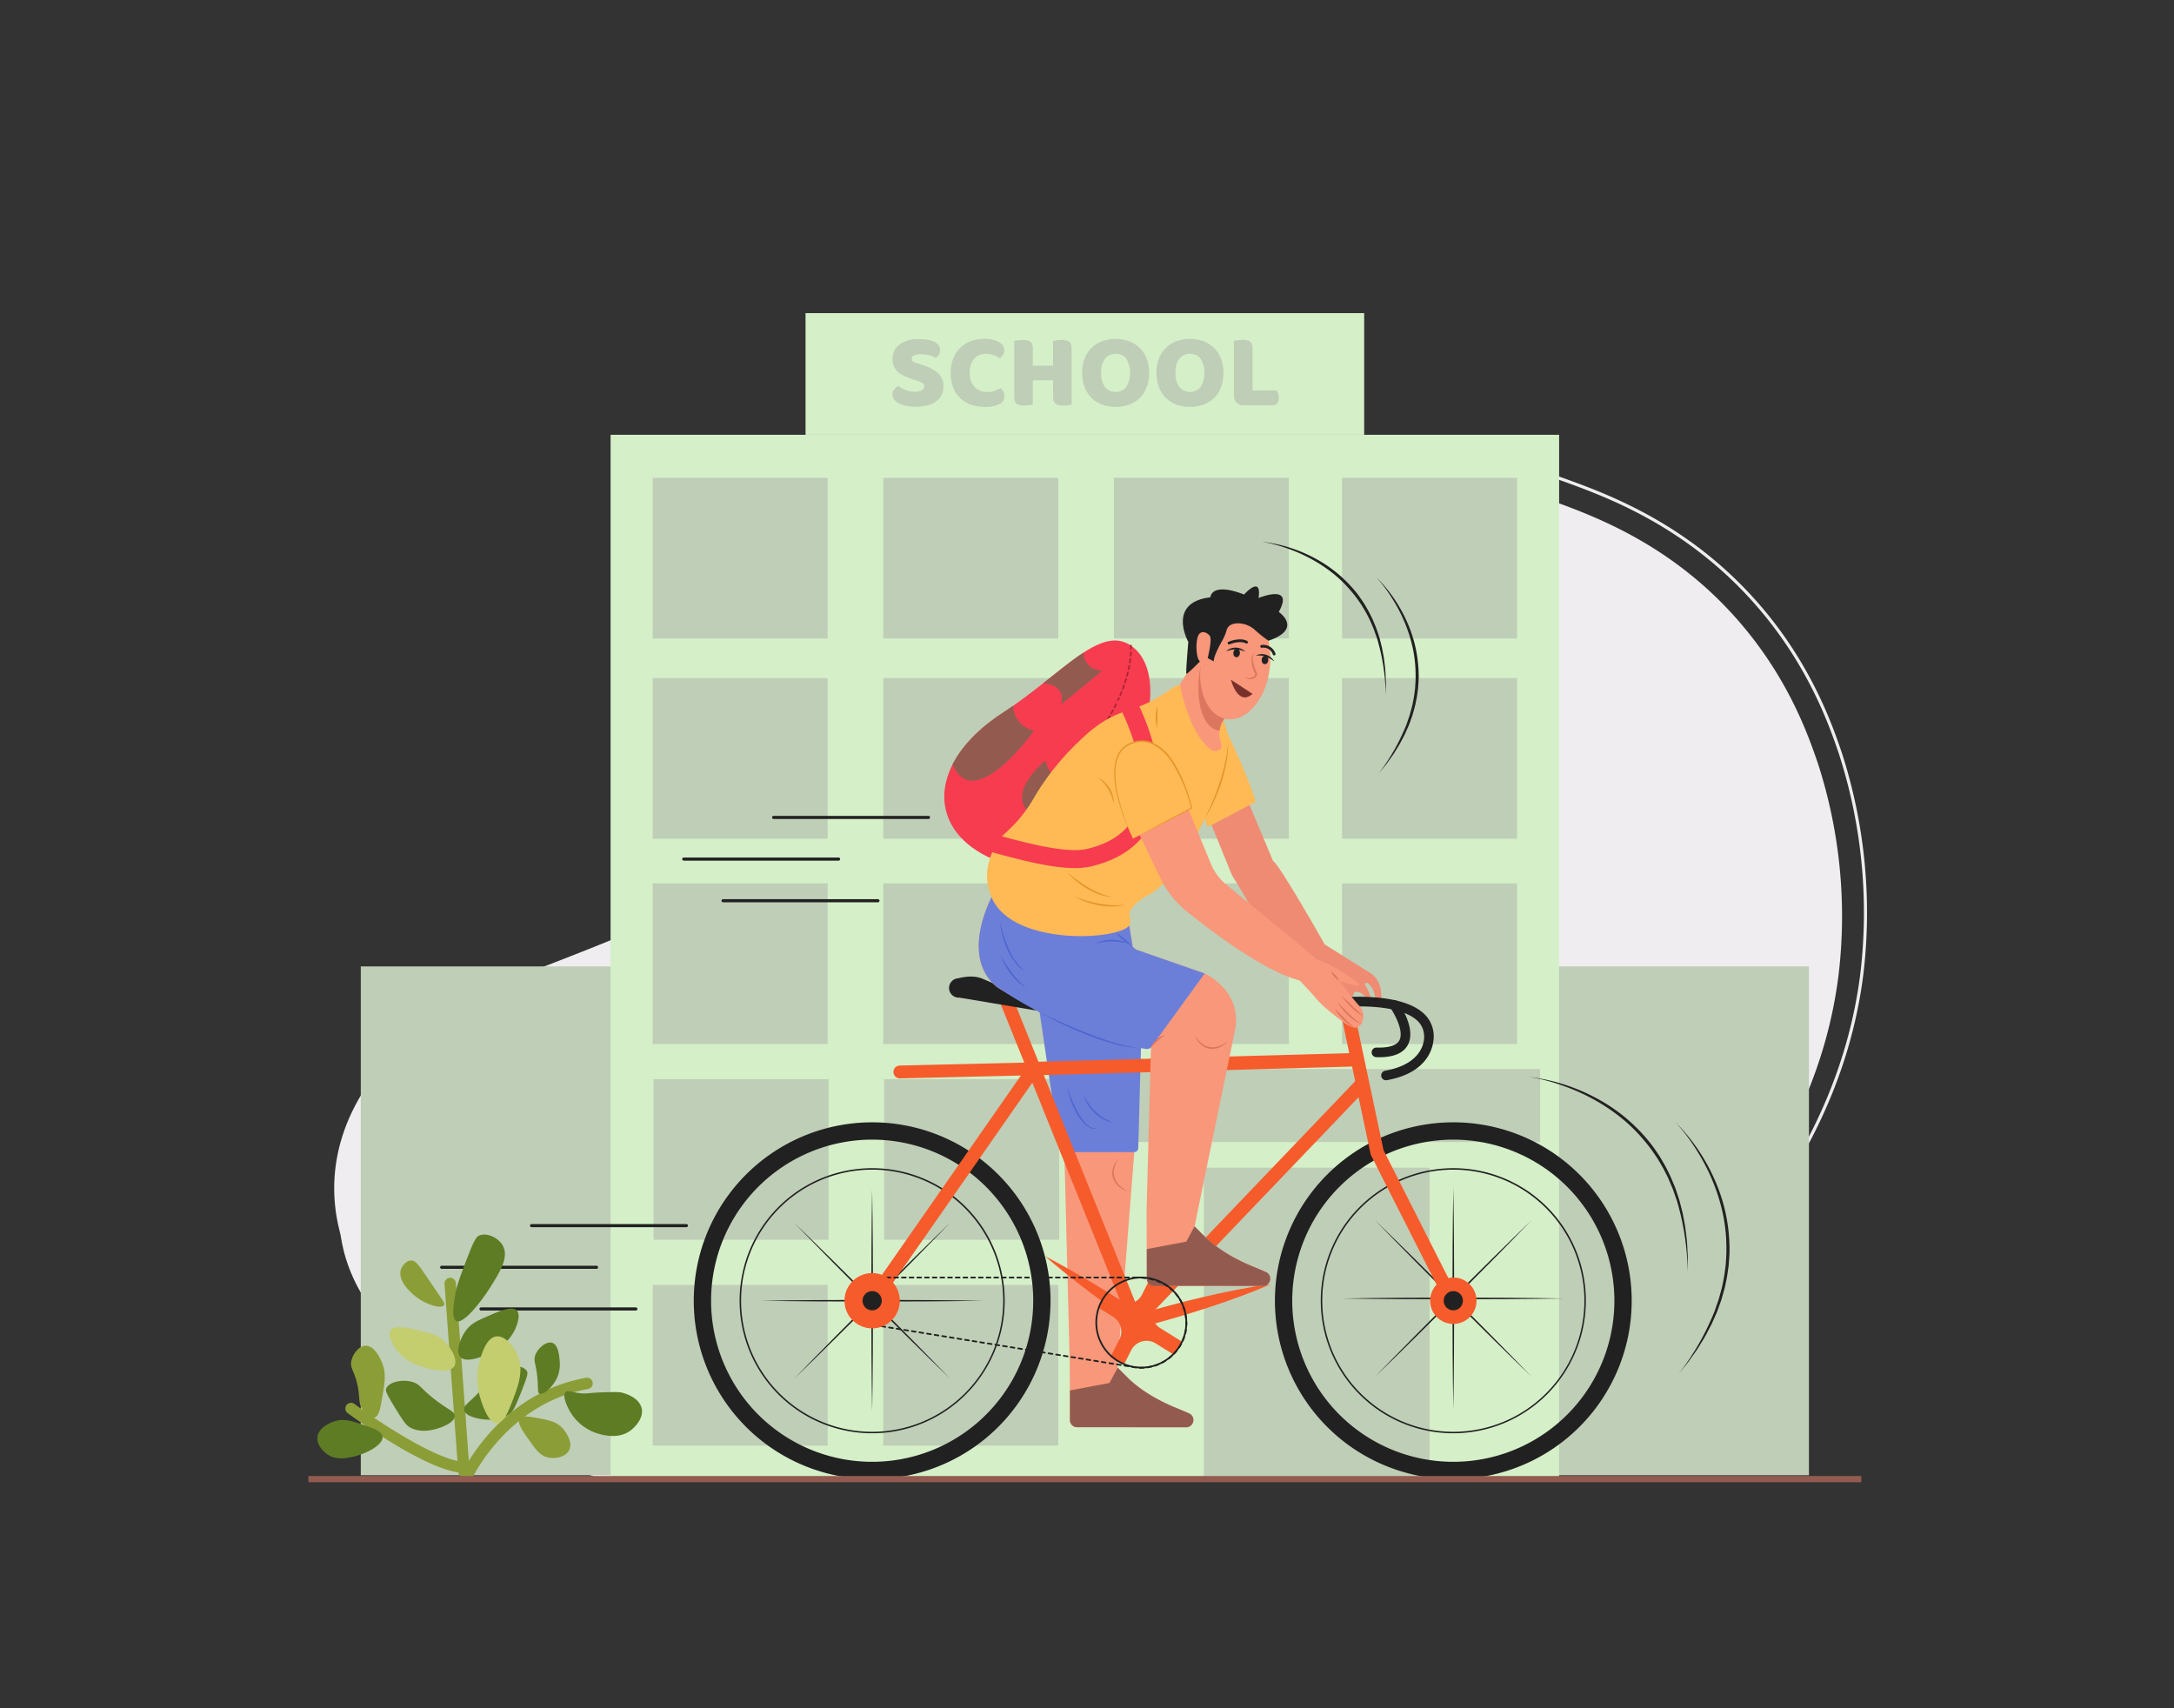 <svg id="Layer_1" data-name="Layer 1" xmlns="http://www.w3.org/2000/svg" viewBox="0 0 700 550"><rect x="0" y="0" width="700" height="550" fill="#333333" stroke="none"/><title>boy at the school</title><path d="M434.723,476.23c16.25-5.08,30.83-10.27,48.37-20.12,18.09-10.16,98.45-58.51,108.9-142.19a159.615,159.615,0,0,0-6.66-68.16c-3.23-9.47-9.93-28.49-26.84-47.3-20.7-23.04-44.32-31.97-58.17-37.02-29.14-10.63-53.58-10.07-65.22-9.69-12.56.41-34.73,1.33-59.93,12.34-16.44,7.18-26.66,15.37-41.72,27.61-23.86,19.41-27,27.49-68.74,67.57-11.46,11-20.88,19.67-35.26,28.21-9.97,5.92-18.03,9.23-32.9,15.27-36.55,14.85-47.507,17.12-58.917,26.217C97.016,361.351,109.189,394.395,109.739,398.035c3.05,20.07,17.234,31.924,23.944,39.864a113.098,113.098,0,0,0,32.9,26.44,210.247,210.247,0,0,0,26.96,11.89Z" fill="#efedef"/><path d="M486.315,462.045l-.49-.872c23.9-13.427,102.697-63.765,113.178-147.737a166.335,166.335,0,0,0-6.914-70.772c-2.977-8.731-9.949-29.18-27.848-49.095-21.921-24.39-46.945-33.518-60.39-38.422a174.126,174.126,0,0,0-67.747-10.069c-12.425.404-35.551,1.156-62.243,12.812l-.4-.916c26.868-11.732,51.009-12.518,62.61-12.895A175.01,175.01,0,0,1,504.193,154.207c13.526,4.934,38.704,14.117,60.792,38.693,18.035,20.067,25.054,40.651,28.051,49.441a167.409,167.409,0,0,1,6.959,71.218C589.457,397.997,510.319,448.559,486.315,462.045Z" fill="#efedef"/><rect x="116.166" y="311.152" width="466.289" height="163.829" fill="#bfceb6"/><rect x="196.601" y="139.986" width="305.418" height="336.244" fill="#d5efc8"/><rect x="259.375" y="100.817" width="179.87" height="39.169" transform="translate(698.62 240.803) rotate(-180)" fill="#d5efc8"/><rect x="432.131" y="153.849" width="56.338" height="51.716" transform="translate(920.599 359.413) rotate(-180)" fill="#bfceb6"/><rect x="358.664" y="153.849" width="56.338" height="51.716" transform="translate(773.666 359.413) rotate(-180)" fill="#bfceb6"/><rect x="284.408" y="153.849" width="56.338" height="51.716" transform="translate(625.154 359.413) rotate(-180)" fill="#bfceb6"/><rect x="210.152" y="153.849" width="56.338" height="51.716" transform="translate(476.641 359.413) rotate(-180)" fill="#bfceb6"/><rect x="432.131" y="218.323" width="56.338" height="51.716" transform="translate(920.599 488.362) rotate(-180)" fill="#bfceb6"/><rect x="358.664" y="218.323" width="56.338" height="51.716" transform="translate(773.666 488.362) rotate(-180)" fill="#bfceb6"/><rect x="284.408" y="218.323" width="56.338" height="51.716" transform="translate(625.154 488.362) rotate(-180)" fill="#bfceb6"/><rect x="210.152" y="218.323" width="56.338" height="51.716" transform="translate(476.641 488.362) rotate(-180)" fill="#bfceb6"/><rect x="432.131" y="284.425" width="56.338" height="51.716" transform="translate(920.599 620.567) rotate(-180)" fill="#bfceb6"/><rect x="358.664" y="284.425" width="56.338" height="51.716" transform="translate(773.666 620.567) rotate(-180)" fill="#bfceb6"/><rect x="284.408" y="284.425" width="56.338" height="51.716" transform="translate(625.154 620.567) rotate(-180)" fill="#bfceb6"/><rect x="210.152" y="284.425" width="56.338" height="51.716" transform="translate(476.641 620.567) rotate(-180)" fill="#bfceb6"/><rect x="284.703" y="347.448" width="56.338" height="51.716" transform="translate(625.744 746.613) rotate(-180)" fill="#bfceb6"/><rect x="210.447" y="347.448" width="56.338" height="51.716" transform="translate(477.231 746.613) rotate(-180)" fill="#bfceb6"/><rect x="284.408" y="413.718" width="56.338" height="51.716" transform="translate(625.154 879.152) rotate(-180)" fill="#bfceb6"/><rect x="210.152" y="413.718" width="56.338" height="51.716" transform="translate(476.641 879.152) rotate(-180)" fill="#bfceb6"/><path d="M294.108,122.191q-1.499-.51-2.724-1.038a8.352,8.352,0,0,1-2.11-1.277,5.278,5.278,0,0,1-1.379-1.788,5.873,5.873,0,0,1-.494-2.536,5.572,5.572,0,0,1,2.23-4.63,9.954,9.954,0,0,1,6.247-1.736,17.038,17.038,0,0,1,2.724.205,8.127,8.127,0,0,1,2.162.63,3.766,3.766,0,0,1,1.413,1.089,2.472,2.472,0,0,1,.511,1.549,2.721,2.721,0,0,1-.409,1.515,4.23,4.23,0,0,1-.987,1.072,7.704,7.704,0,0,0-2.009-.834,10.073,10.073,0,0,0-2.757-.357,4.546,4.546,0,0,0-2.247.426,1.241,1.241,0,0,0-.715,1.072.988.988,0,0,0,.442.834,4.565,4.565,0,0,0,1.327.596l1.805.579a13.064,13.064,0,0,1,4.92,2.604,5.568,5.568,0,0,1,1.719,4.307,5.667,5.667,0,0,1-2.28,4.681q-2.282,1.787-6.707,1.788a15.636,15.636,0,0,1-2.911-.255,9.219,9.219,0,0,1-2.35-.749,4.337,4.337,0,0,1-1.565-1.226,2.69,2.69,0,0,1-.562-1.686,2.555,2.555,0,0,1,.579-1.685,4.42,4.42,0,0,1,1.26-1.072,9.234,9.234,0,0,0,2.332,1.293,8.126,8.126,0,0,0,3.013.545,4.045,4.045,0,0,0,2.35-.511,1.471,1.471,0,0,0,.681-1.192A1.165,1.165,0,0,0,297.07,123.366a7.094,7.094,0,0,0-1.531-.698Z" fill="#bfceb6"/><path d="M317.668,113.918a5.046,5.046,0,0,0-4.018,1.6,6.674,6.674,0,0,0-1.396,4.528,6.292,6.292,0,0,0,1.55,4.562,5.533,5.533,0,0,0,4.17,1.6,6.584,6.584,0,0,0,2.366-.375,16.135,16.135,0,0,0,1.855-.851,3.384,3.384,0,0,1,.902,1.141,3.494,3.494,0,0,1,.323,1.549,2.79,2.79,0,0,1-1.549,2.366,9.056,9.056,0,0,1-4.715.97,13.913,13.913,0,0,1-4.29-.647,9.555,9.555,0,0,1-3.507-1.992,9.389,9.389,0,0,1-2.366-3.404,12.639,12.639,0,0,1-.868-4.919,12.233,12.233,0,0,1,.834-4.682,9.956,9.956,0,0,1,2.281-3.421,9.604,9.604,0,0,1,3.388-2.111,11.92,11.92,0,0,1,4.153-.715,9.555,9.555,0,0,1,4.852,1.021,3.008,3.008,0,0,1,1.72,2.622,2.645,2.645,0,0,1-.443,1.532,3.636,3.636,0,0,1-1.021,1.021,11.074,11.074,0,0,0-1.889-.987A6.158,6.158,0,0,0,317.668,113.918Z" fill="#bfceb6"/><path d="M345.04,130.26a9.369,9.369,0,0,1-1.174.204,12.458,12.458,0,0,1-1.583.103,7.11,7.11,0,0,1-1.379-.119,2.455,2.455,0,0,1-1.005-.426,1.833,1.833,0,0,1-.612-.851,4.136,4.136,0,0,1-.204-1.43v-5.311h-6.537V130.26a9.392,9.392,0,0,1-1.175.204,12.435,12.435,0,0,1-1.583.103,7.117,7.117,0,0,1-1.379-.119,2.451,2.451,0,0,1-1.004-.426,1.841,1.841,0,0,1-.613-.851,4.16,4.16,0,0,1-.204-1.43V109.765q.375-.068,1.191-.188a10.908,10.908,0,0,1,1.566-.119,7.124,7.124,0,0,1,1.379.119,2.457,2.457,0,0,1,1.004.426,1.844,1.844,0,0,1,.613.851,4.163,4.163,0,0,1,.204,1.43v5.447h6.537v-7.966q.374-.068,1.191-.188a10.906,10.906,0,0,1,1.565-.119,7.117,7.117,0,0,1,1.379.119,2.455,2.455,0,0,1,1.005.426,1.835,1.835,0,0,1,.612.851,4.139,4.139,0,0,1,.204,1.43Z" fill="#bfceb6"/><path d="M348.444,120.047a12.358,12.358,0,0,1,.834-4.698,9.472,9.472,0,0,1,5.686-5.516,12.925,12.925,0,0,1,8.478,0,9.88,9.88,0,0,1,3.422,2.094,9.633,9.633,0,0,1,2.298,3.422,12.358,12.358,0,0,1,.834,4.698,12.711,12.711,0,0,1-.817,4.715,9.502,9.502,0,0,1-2.264,3.438,9.669,9.669,0,0,1-3.422,2.094,12.51,12.51,0,0,1-4.289.715,12.252,12.252,0,0,1-4.29-.732,9.555,9.555,0,0,1-3.404-2.128,9.835,9.835,0,0,1-2.247-3.438A12.474,12.474,0,0,1,348.444,120.047Zm6.128,0a7.179,7.179,0,0,0,1.26,4.63,4.511,4.511,0,0,0,6.775,0,9.128,9.128,0,0,0,.017-9.226,4.127,4.127,0,0,0-3.387-1.532,4.208,4.208,0,0,0-3.388,1.515A7.036,7.036,0,0,0,354.572,120.047Z" fill="#bfceb6"/><path d="M372.378,120.047a12.359,12.359,0,0,1,.834-4.698,9.472,9.472,0,0,1,5.686-5.516,12.925,12.925,0,0,1,8.478,0,9.88,9.88,0,0,1,3.422,2.094,9.633,9.633,0,0,1,2.298,3.422,12.359,12.359,0,0,1,.834,4.698,12.711,12.711,0,0,1-.817,4.715,9.502,9.502,0,0,1-2.264,3.438,9.668,9.668,0,0,1-3.422,2.094,12.51,12.51,0,0,1-4.289.715,12.252,12.252,0,0,1-4.29-.732,9.555,9.555,0,0,1-3.404-2.128,9.835,9.835,0,0,1-2.247-3.438A12.474,12.474,0,0,1,372.378,120.047Zm6.128,0a7.179,7.179,0,0,0,1.26,4.63,4.511,4.511,0,0,0,6.775,0,9.128,9.128,0,0,0,.017-9.226,4.127,4.127,0,0,0-3.387-1.532,4.208,4.208,0,0,0-3.388,1.515A7.036,7.036,0,0,0,378.506,120.047Z" fill="#bfceb6"/><path d="M400.499,130.498a2.939,2.939,0,0,1-3.166-3.166V109.731q.375-.068,1.191-.187a10.838,10.838,0,0,1,1.566-.119,7.086,7.086,0,0,1,1.379.119,2.456,2.456,0,0,1,1.004.425,1.844,1.844,0,0,1,.613.851,4.164,4.164,0,0,1,.204,1.43V125.698h7.796a4.478,4.478,0,0,1,.443,1.004,4.238,4.238,0,0,1,.204,1.311,2.617,2.617,0,0,1-.579,1.924,2.106,2.106,0,0,1-1.532.562Z" fill="#bfceb6"/><rect x="349.31" y="344.203" width="146.584" height="23.491" fill="#bfceb6"/><rect x="387.635" y="375.951" width="72.665" height="100.279" fill="#bfceb6"/><path d="M467.948,382.336q.151,8.931.21,17.863l.064,17.863-.063,17.863q-.055,8.931-.211,17.863-.153-8.931-.211-17.863l-.063-17.863.064-17.863Q467.793,391.267,467.948,382.336Z" fill="#212121"/><path d="M503.674,418.061q-8.931.151-17.863.21l-17.863.064-17.863-.063q-8.932-.055-17.863-.211,8.932-.152,17.863-.211l17.863-.063,17.863.064Q494.743,417.906,503.674,418.061Z" fill="#212121"/><path d="M493.21,443.323q-6.422-6.209-12.78-12.482L467.754,418.255,455.168,405.58q-6.276-6.355-12.482-12.78,6.423,6.208,12.78,12.482l12.676,12.586,12.586,12.676Q487.005,436.898,493.21,443.323Z" fill="#212121"/><path d="M442.686,443.323q6.209-6.422,12.482-12.78l12.586-12.676L480.43,405.281q6.355-6.276,12.78-12.482-6.208,6.423-12.482,12.78l-12.586,12.676-12.676,12.586Q449.112,437.118,442.686,443.323Z" fill="#212121"/><path d="M280.821,383.065q.151,8.931.21,17.863l.064,17.863-.063,17.863q-.055,8.931-.211,17.863-.153-8.931-.211-17.863l-.063-17.863.064-17.863Q280.666,391.996,280.821,383.065Z" fill="#212121"/><path d="M316.547,418.79q-8.932.151-17.863.21l-17.863.064-17.863-.063q-8.931-.055-17.863-.211,8.932-.152,17.863-.211l17.863-.063,17.863.064Q307.615,418.635,316.547,418.79Z" fill="#212121"/><path d="M306.083,444.052q-6.422-6.209-12.78-12.482l-12.676-12.586-12.586-12.676q-6.276-6.355-12.482-12.78,6.423,6.208,12.781,12.482l12.676,12.586,12.586,12.676Q299.878,437.627,306.083,444.052Z" fill="#212121"/><path d="M255.559,444.052q6.209-6.422,12.482-12.78l12.586-12.676,12.676-12.586q6.355-6.276,12.78-12.482-6.208,6.423-12.482,12.78l-12.586,12.676-12.676,12.586Q261.985,437.847,255.559,444.052Z" fill="#212121"/><path d="M359.165,254.15c12.753-18.77,14.97-39.504,4.952-46.311s-22.206,9.292-41.231,21.661c-23.856,15.51-24.553,36.69-4.952,46.311C328.807,281.148,346.412,272.92,359.165,254.15Z" fill="#f73c4f"/><path d="M339.977,251.011a.275.275,0,0,1-.179-.483l.278-.241a.275.275,0,0,1,.361.414l-.282.244A.273.273,0,0,1,339.977,251.011Zm1.104-.966a.275.275,0,0,1-.183-.48q.41-.365.812-.73a.275.275,0,0,1,.369.407q-.404.366-.816.733A.273.273,0,0,1,341.081,250.045Zm1.621-1.471a.275.275,0,0,1-.187-.477q.403-.374.796-.746a.275.275,0,0,1,.379.398q-.396.375-.802.751A.273.273,0,0,1,342.702,248.573Zm1.589-1.506a.275.275,0,0,1-.191-.472q.396-.384.78-.764a.274.274,0,1,1,.387.39q-.387.384-.784.769A.274.274,0,0,1,344.291,247.067Zm1.555-1.542a.275.275,0,0,1-.196-.467q.387-.393.762-.783a.275.275,0,0,1,.396.381q-.378.393-.766.787A.275.275,0,0,1,345.845,245.525Zm1.518-1.578a.275.275,0,0,1-.201-.462q.376-.402.741-.801a.275.275,0,0,1,.406.371q-.368.401-.745.805A.276.276,0,0,1,347.363,243.947Zm1.478-1.616a.271.271,0,0,1-.183-.07.275.275,0,0,1-.022-.388q.366-.412.722-.819a.274.274,0,1,1,.414.36q-.356.411-.726.824A.275.275,0,0,1,348.84,242.331Zm1.436-1.652a.275.275,0,0,1-.21-.452q.356-.421.699-.838a.274.274,0,1,1,.424.349q-.344.42-.703.844A.274.274,0,0,1,350.276,240.678Zm1.39-1.692a.275.275,0,0,1-.215-.446q.344-.431.676-.857a.275.275,0,0,1,.434.337c-.223.287-.448.574-.68.863A.276.276,0,0,1,351.666,238.987Zm1.343-1.73a.27.27,0,0,1-.165-.056.275.275,0,0,1-.055-.384q.331-.44.649-.876a.274.274,0,1,1,.443.323c-.214.293-.431.588-.653.883A.276.276,0,0,1,353.008,237.256Zm1.289-1.769a.272.272,0,0,1-.158-.051.275.275,0,0,1-.066-.383q.318-.45.623-.896a.275.275,0,1,1,.453.311c-.205.299-.413.6-.627.903A.275.275,0,0,1,354.298,235.487Zm1.235-1.809a.275.275,0,0,1-.229-.426q.303-.46.592-.915a.275.275,0,0,1,.465.294q-.292.459-.598.923A.275.275,0,0,1,355.533,233.678Zm1.175-1.847a.275.275,0,0,1-.234-.418q.289-.471.562-.935a.275.275,0,1,1,.473.279c-.185.312-.372.626-.566.942A.275.275,0,0,1,356.708,231.831Zm1.111-1.887a.275.275,0,0,1-.239-.41q.271-.48.528-.954a.274.274,0,1,1,.482.262q-.258.478-.532.962A.275.275,0,0,1,357.819,229.945Zm1.044-1.924a.27.27,0,0,1-.126-.031.275.275,0,0,1-.118-.37q.253-.491.492-.973a.274.274,0,1,1,.492.243q-.239.486-.496.981A.274.274,0,0,1,358.863,228.02Zm.971-1.963a.266.266,0,0,1-.116-.026.274.274,0,0,1-.133-.365q.236-.501.454-.99a.275.275,0,1,1,.502.224q-.221.494-.458,1A.275.275,0,0,1,359.834,226.057Zm.892-2a.275.275,0,0,1-.253-.381q.214-.511.413-1.008a.274.274,0,1,1,.51.203q-.199.502-.417,1.018A.274.274,0,0,1,360.725,224.057Zm.809-2.035a.276.276,0,0,1-.258-.371q.195-.52.369-1.024a.275.275,0,1,1,.52.18q-.177.511-.373,1.036A.276.276,0,0,1,361.534,222.023Zm.72-2.068a.276.276,0,0,1-.262-.358q.168-.53.32-1.041a.271.271,0,0,1,.342-.185.275.275,0,0,1,.186.341q-.154.516-.324,1.052A.275.275,0,0,1,362.254,219.955Zm.619-2.101a.276.276,0,0,1-.266-.347q.146-.539.271-1.054a.274.274,0,1,1,.533.13q-.126.521-.273,1.067A.275.275,0,0,1,362.873,217.854Zm.516-2.128a.263.263,0,0,1-.058-.006.274.274,0,0,1-.211-.326q.117-.551.213-1.066a.275.275,0,0,1,.541.101c-.065.349-.137.709-.217,1.081A.275.275,0,0,1,363.388,215.725Zm.399-2.154a.252.252,0,0,1-.042-.003.275.275,0,0,1-.229-.313c.059-.376.107-.735.149-1.076a.277.277,0,0,1,.306-.239.274.274,0,0,1,.239.306q-.063.52-.151,1.094A.274.274,0,0,1,363.788,213.572Zm.266-2.174-.024-.001a.274.274,0,0,1-.249-.298c.034-.394.059-.755.074-1.082a.275.275,0,0,1,.549.026c-.016.334-.04.702-.076,1.105A.275.275,0,0,1,364.053,211.398Zm.103-2.191a.273.273,0,0,1-.274-.273c0-.69-.037-1.062-.038-1.066a.275.275,0,0,1,.245-.301.266.266,0,0,1,.302.245c.002.016.04.401.04,1.119A.276.276,0,0,1,364.156,209.206Z" fill="#b02336"/><path d="M336.562,244.895s1.496,6.77,9.596,10.073c0,0-8.741,12.921-15.185,6.265S336.562,244.895,336.562,244.895Z" fill="#935b50"/><path d="M326.227,227.246l-.001 0q-1.635,1.141-3.341,2.254c-7.904,5.139-13.263,10.9-16.186,16.657,7.017,16.28,26.259-10.909,26.259-10.909A8.39,8.39,0,0,1,326.227,227.246Z" fill="#935b50"/><path d="M354.905,215.99c-6.274-.665-6.036-5.864-6.036-5.864-3.896,2.535-8.179,6.065-12.98,9.859v0c8.085.763,5.681,6.9,5.681,6.9Z" fill="#935b50"/><path d="M382.841,455.048l-3.386-1.448c-5.928-2.344-12.042-5.72-16.55-10.227l-3.017-3.017-.041-.671,5.656-72.228,2.239-43.559-4.477-28.054-33.592-4.178,12.778,69.668,2.01,78.351.05,17.539a2.295,2.295,0,0,0,2.294,2.295l35.116.018A2.339,2.339,0,0,0,382.841,455.048Z" fill="#f9977a"/><path d="M390.087,265.598l6.605,16.204,2.575,4.174,14.597,25.177s12.778-1.511,12.579-7.244c0,0-14.502-25.7-16.535-26.698l-7.624-18.169Z" fill="#ef8b73"/><path d="M426.14,304.844c.176-.201-.477-1.317-.247-1.179l15.723,9.883s4.22,2.496,2.883,9.896a.558.558,0,0,1-.548.454h-.432a.551.551,0,0,1-.554-.553c.008-1.397-.207-5.078-2.589-6.821a.556.556,0,0,0-.787.761,10.168,10.168,0,0,1,1.788,4.511.555.555,0,0,1-1.042.315c-.718-1.345-1.975-2.934-3.863-2.79a.568.568,0,0,0-.502.389l-.22.691a.555.555,0,0,1-.924.221l-11.556-11.724a.555.555,0,0,1-.022-.755Z" fill="#ef8b73"/><path d="M344.51,447.677l12.715-2.396,2.662-4.925,3.017,3.017c4.509,4.509,10.621,7.881,16.55,10.227l3.389,1.448a2.338,2.338,0,0,1-.921,4.487l-35.119-.017a2.297,2.297,0,0,1-2.296-2.296v-9.545" fill="#935b50"/><path d="M446.273,347.806a1.549,1.549,0,0,1-.27-3.074c13.407-2.393,12.553-11.176,12.543-11.265-.004-.033-.007-.065-.008-.098a6.827,6.827,0,0,0-2.619-5.119c-7.558-6.29-27.801-3.701-28.005-3.675a1.549,1.549,0,0,1-.405-3.072c.886-.117,21.802-2.783,30.392,4.365a9.9,9.9,0,0,1,3.732,7.341h0c.077,1.139.362,11.814-15.084,14.572A1.539,1.539,0,0,1,446.273,347.806Z" fill="#212121"/><path d="M444.052,340.392q-.449,0-.917-.016a1.549,1.549,0,0,1,.106-3.096c2.721.094,6.207-.231,7.326-2.304,1.597-2.958-1.645-8.723-2.906-10.51a1.549,1.549,0,0,1,2.531-1.787c.611.865,5.89,8.605,3.102,13.769C451.878,339.067,448.771,340.392,444.052,340.392Z" fill="#212121"/><path d="M363.264,295.844l4.477,28.054-1.235,45.751a1.325,1.325,0,0,1-1.325,1.289H341.406L329.672,291.666Z" fill="#6c7fd8"/><path d="M391.936,330.889l-.553-.041c.729-9.845-9.24-11.146-9.665-11.196l.064-.551C381.892,319.114,392.705,320.511,391.936,330.889Z" fill="#065ea5"/><path d="M280.821,361.351a57.439,57.439,0,1,0,57.439,57.439A57.437,57.437,0,0,0,280.821,361.351Zm0,109.302a51.863,51.863,0,1,1,51.863-51.863A51.86,51.86,0,0,1,280.821,470.653Z" fill="#212121"/><path d="M280.821,461.467a42.676,42.676,0,1,1,42.676-42.676A42.725,42.725,0,0,1,280.821,461.467Zm0-84.876a42.2,42.2,0,1,0,42.201,42.2A42.248,42.248,0,0,0,280.821,376.59Z" fill="#212121"/><path d="M467.949,461.467a42.676,42.676,0,1,1,42.675-42.676A42.725,42.725,0,0,1,467.949,461.467Zm0-84.876a42.2,42.2,0,1,0,42.2,42.2A42.248,42.248,0,0,0,467.949,376.59Z" fill="#212121"/><path d="M467.948,361.351a57.439,57.439,0,1,0,57.439,57.439A57.437,57.437,0,0,0,467.948,361.351Zm0,109.302a51.863,51.863,0,1,1,51.863-51.863A51.86,51.86,0,0,1,467.948,470.653Z" fill="#212121"/><circle cx="467.948" cy="418.79" r="7.473" fill="#f65b2b"/><path d="M445.487,370.334l-10.422-49.296-4.244.897,3.626,17.15-100.084,2.762-9.184-22.799-4.278.988,9.565,23.743-51.423,73.771,3.558,2.48,49.801-71.445,32.445,80.54L437.443,353.255l3.918,18.532,24.653,48.656,3.869-1.961Zm-79.128,50.938-30.267-75.134,99.268-2.74.997,4.718Z" fill="#f65b2b"/><path d="M336.452,404.433c2.764,1.418,5.479,2.909,8.161,4.447,2.702,1.51,5.337,3.118,7.997,4.69,2.623,1.626,5.274,3.211,7.874,4.87q3.915,2.468,7.776,5.016l-1.747-.285q10.431-3.104,21.028-5.609c3.542-.801,7.084-1.6,10.66-2.281,3.573-.69,7.16-1.331,10.802-1.771-3.345,1.508-6.746,2.815-10.16,4.073-3.412,1.268-6.857,2.416-10.302,3.564q-10.359,3.359-20.897,6.079l-.974.253-.773-.539q-3.795-2.645-7.538-5.367c-2.504-1.802-4.958-3.678-7.439-5.513-2.445-1.889-4.914-3.742-7.317-5.693C341.182,408.446,338.792,406.476,336.452,404.433Z" fill="#f65b2b"/><path d="M316.48,315.168l28.028,12.009-35.581-5.977a3.112,3.112,0,0,1-.578-6.196l.006-.001C311.09,314.355,313.897,314.062,316.48,315.168Z" fill="#212121"/><path d="M407.583,409.536l-3.386-1.448c-5.928-2.344-12.042-5.72-16.55-10.227l-3.017-3.017,13.194-63.975c1.739-12.233-9.932-17.441-9.932-17.441l-22.164-7.72L354.946,296.723c-12.12-.809-31.199-5.623-35.271-8.589,0,0-10.838,19.183.985,29.361a7.425,7.425,0,0,0,1.004.716c3.821,2.315,24.954,15.976,48.939,19.02l-1.414,52.232.063,22.248a2.295,2.295,0,0,0,2.294,2.295l35.116.018A2.339,2.339,0,0,0,407.583,409.536Z" fill="#f9977a"/><path d="M387.892,313.427l-22.164-7.72L354.946,296.723c-12.12-.809-31.199-5.623-35.271-8.589,0,0-10.839,19.185.987,29.363a7.431,7.431,0,0,0,1.002.715c3.768,2.283,23.919,16.232,47.483,19.534a1.659,1.659,0,0,0,1.568-.672Z" fill="#6c7fd8"/><path d="M370.497,337.231a7.505,7.505,0,0,1,.822-1.327,9.3,9.3,0,0,1,1.04-1.165,6.396,6.396,0,0,1,1.269-.941,2.427,2.427,0,0,1,1.532-.378,3.737,3.737,0,0,0-1.298.734c-.382.317-.762.639-1.124.989C372,335.828,371.292,336.551,370.497,337.231Z" fill="#dd765e"/><path d="M395.118,235.906s6.658,13.619,9.186,22.256l-15.511,8.113-4.076-12.043Z" fill="#ffba55"/><path d="M379.944,220.376c-1.809.381-4.031,2.381-7.491,4.386-5.538,3.209-8.464,3.444-12.694,5.244-6.043,2.57-9.83,6.24-13.817,10.104a84.106,84.106,0,0,0-12.53,15.936,48.347,48.347,0,0,1-6.253,8.775c-2.95,3.206-5.388,4.796-6.447,6.884-3.613,7.119-3.509,11.881-1.572,16.851,6.491,16.653,43.188,14.139,44.766,8.881.334-1.112-.787-2.732.211-4.541,1.074-1.947,4.449-4.091,4.924-4.315,7.531-3.548,14.67-15.026,22.064-32.026,4.645-10.68,6.144-19.742,1.584-26.862C389.726,225.064,385.303,219.247,379.944,220.376Z" fill="#ffba55"/><path d="M382.748,215.693l-2.805,4.683s2.497,15.283,9.906,20.898a2.373,2.373,0,0,0,2.794.117c.921-.657.746-1.586.308-2.915a7.365,7.365,0,0,1,.717-6.191l1.187-1.916-7.209-18.737Z" fill="#f9977a"/><path d="M387.646,211.632s-1.169,3.312-1.233,3.692c-1.556,9.224.184,18.942,6.216,19.96.038.006.455-1.9.493-1.894a7.285,7.285,0,0,1,.557-1.125l1.175-1.896Z" fill="#dd765e"/><path d="M408.619,216.647c-1.556,9.224-7.708,15.876-13.74,14.858s-9.661-9.32-8.105-18.544,7.623-14.946,13.74-14.858C407.3,198.2,410.175,207.423,408.619,216.647Z" fill="#f9977a"/><path d="M390.823,208.307c.052,2.962-1.232,5.387-2.868,5.415s-3.004-2.349-3.056-5.312-.257-5.855,1.379-5.883S390.771,205.345,390.823,208.307Z" fill="#f9977a"/><ellipse cx="398.177" cy="210.243" rx="1.352" ry="1.062" transform="translate(154.038 588.586) rotate(-85.001)" fill="#212121"/><ellipse cx="407.308" cy="212.482" rx="1.352" ry="1.062" transform="translate(160.143 599.726) rotate(-85.001)" fill="#212121"/><path d="M395.741,207.494a.445.445,0,0,1-.176-.855c.148-.064,3.648-1.539,6-.272a.445.445,0,0,1-.422.784c-1.979-1.064-5.194.293-5.226.307A.448.448,0,0,1,395.741,207.494Z" fill="#212121"/><path d="M410.252,211.021a.446.446,0,0,1-.419-.296,3.136,3.136,0,0,0-3.506-2.167.445.445,0,1,1-.159-.876,4.087,4.087,0,0,1,4.503,2.743.446.446,0,0,1-.419.595Z" fill="#212121"/><path d="M403.629,210.216a5.502,5.502,0,0,0-.132,2.832,13.115,13.115,0,0,0,.798,2.739l.313.661a1.25,1.25,0,0,1,.098.917,1.974,1.974,0,0,1-1.184,1.158,3.31,3.31,0,0,1-2.94-.467,3.703,3.703,0,0,0,2.737.025,1.559,1.559,0,0,0,.817-.872.662.662,0,0,0-.082-.504l-.328-.66a9.808,9.808,0,0,1-.709-2.92A4.468,4.468,0,0,1,403.629,210.216Z" fill="#dd765e"/><path d="M394.8,209.735a3.537,3.537,0,0,1,1.407-.928,4.431,4.431,0,0,1,1.692-.292,4.621,4.621,0,0,1,1.675.359,4.566,4.566,0,0,1,1.413.909c-.538-.167-1.039-.355-1.556-.469a7.094,7.094,0,0,0-1.545-.206,6.497,6.497,0,0,0-1.548.142A8.101,8.101,0,0,0,394.8,209.735Z" fill="#212121"/><path d="M404.373,211.084a3.537,3.537,0,0,1,1.617-.475,4.431,4.431,0,0,1,1.703.216,4.623,4.623,0,0,1,1.496.834,4.565,4.565,0,0,1,1.085,1.284c-.465-.318-.889-.644-1.35-.904a7.093,7.093,0,0,0-1.416-.65,6.497,6.497,0,0,0-1.521-.318A8.102,8.102,0,0,0,404.373,211.084Z" fill="#212121"/><path d="M393.477,206.371c-1.194,2.147-2.751,5.233-2.653,6.572L388.85,211.89s1.347-5.246.823-6.892c-.213-.668-2.226-2.356-3.513-.898s-1.209,7.678.219,8.843c0,0-4.113,4.215-4.374,3.991s.617-10.26.617-10.26-7.051-12.677,7.109-14.361c0,0,.136-5.051,10.852-.898,0,0,5.777-6.51,4.655,1.122,0,0,11.674-4.827,6.51,4.49,0,0,7.981,5.421-3.324,9.272a47.477,47.477,0,0,1-4.163-3.294,8.193,8.193,0,0,0-5.698-2.313c-1.629.027-3.177.549-3.631,2.28A14.764,14.764,0,0,1,393.477,206.371Z" fill="#212121"/><path d="M372.625,227.248c.087,1.209.057,2.395.048,3.579l-.024,1.771a13.384,13.384,0,0,0,.085,1.777,5.049,5.049,0,0,1-.506-1.748,11.419,11.419,0,0,1-.104-1.81,14.925,14.925,0,0,1,.138-1.799A11.492,11.492,0,0,1,372.625,227.248Z" fill="#e6952a"/><path d="M353.552,250.415a7.882,7.882,0,0,1,2.129,1.442,9.08,9.08,0,0,1,1.645,2.006,8.4,8.4,0,0,1,1.014,2.39,8.25,8.25,0,0,1,.264,2.558,16.861,16.861,0,0,0-.668-2.432,11.909,11.909,0,0,0-1.079-2.23A14.418,14.418,0,0,0,353.552,250.415Z" fill="#e6952a"/><path d="M345.887,288.606q1.973.766,3.988,1.357a38.088,38.088,0,0,0,4.074.976,28.381,28.381,0,0,0,4.149.504,27.407,27.407,0,0,0,4.198-.135,16.866,16.866,0,0,1-4.206.557,23.825,23.825,0,0,1-4.241-.387,30.033,30.033,0,0,1-4.104-1.116A23.135,23.135,0,0,1,345.887,288.606Z" fill="#e6952a"/><path d="M343.51,280.677q1.595,1.398,3.289,2.647a38.465,38.465,0,0,0,3.499,2.321,28.657,28.657,0,0,0,3.731,1.905,27.49,27.49,0,0,0,3.996,1.322,16.924,16.924,0,0,1-4.15-.928,24.032,24.032,0,0,1-3.857-1.827,30.297,30.297,0,0,1-3.479-2.462A23.323,23.323,0,0,1,343.51,280.677Z" fill="#e6952a"/><path d="M395.428,239.132a31.31,31.31,0,0,1-.551,6.448,54.071,54.071,0,0,1-1.566,6.293,59.865,59.865,0,0,1-2.369,6.035c-.43.991-.958,1.936-1.434,2.904-.521.946-1.064,1.878-1.616,2.803.92-1.951,1.853-3.887,2.663-5.877.838-1.977,1.573-3.994,2.233-6.033.665-2.038,1.216-4.112,1.676-6.207A45.119,45.119,0,0,0,395.428,239.132Z" fill="#e6952a"/><path d="M396.333,218.841s2.203,8.751,6.959,4.565" fill="#77312a"/><path d="M380.671,432.028l-7.148-4.464a5.577,5.577,0,0,1-2.024-7.243l3.478-6.889-4.425-2.234-2.817,5.58a5.577,5.577,0,0,1-7.932,2.217l-3.691-2.306-2.626,4.204,4.936,3.083a5.577,5.577,0,0,1,2.024,7.243l-2.902,5.749,4.425,2.234,2.241-4.439a5.577,5.577,0,0,1,7.932-2.217l5.903,3.687Z" fill="#f65b2b"/><path d="M369.252,402.165l12.715-2.396,2.662-4.925,3.017,3.017c4.509,4.509,10.621,7.881,16.55,10.227l3.389,1.448a2.338,2.338,0,0,1-.921,4.487l-35.119-.017a2.297,2.297,0,0,1-2.296-2.296v-9.545" fill="#935b50"/><path d="M384.716,333.421a10.411,10.411,0,0,0,2.085,2.4,5.75,5.75,0,0,0,2.761,1.297,6.249,6.249,0,0,0,3.038-.338,15.455,15.455,0,0,0,1.452-.637c.461-.268.912-.556,1.391-.817-.401.36-.828.698-1.249,1.049a14.9,14.9,0,0,1-1.438.802,5.846,5.846,0,0,1-3.285.488,5.482,5.482,0,0,1-2.953-1.527A7.54,7.54,0,0,1,384.716,333.421Z" fill="#dd765e"/><path d="M360.085,373.14a10.411,10.411,0,0,0-1.244,2.926,5.75,5.75,0,0,0,.044,3.05,6.249,6.249,0,0,0,1.635,2.583,15.446,15.446,0,0,0,1.209,1.026c.443.297.899.576,1.344.892-.5-.203-.99-.438-1.49-.663a14.885,14.885,0,0,1-1.351-.941,5.846,5.846,0,0,1-1.879-2.739,5.482,5.482,0,0,1,.078-3.324A7.541,7.541,0,0,1,360.085,373.14Z" fill="#dd765e"/><path d="M289.725,347.2a2.064,2.064,0,0,1-.048-4.127l42.311-.99a2.064,2.064,0,0,1,.097,4.126l-42.311.99Z" fill="#f65b2b"/><path d="M346.043,279.49c-7.489,0-17.308-2.519-27.558-5.366l1.546-5.567c11.191,3.109,23.667,6.295,30.057,4.751,7.917-1.913,13.177-5.773,15.634-11.471,6.139-14.24-6.035-35.814-6.159-36.03l5.013-2.873c.564.983,13.731,24.277,6.458,41.177-3.213,7.465-9.803,12.449-19.588,14.815A23.165,23.165,0,0,1,346.043,279.49Z" fill="#f73c4f"/><path d="M364.308,263.403l9.343,19.357a31.18,31.18,0,0,0,8.543,10.757c8.551,6.874,25.072,19.275,36.297,22.163l5.852-6.575-29.572-24.361a17.003,17.003,0,0,1-4.92-6.682l-8.922-21.793Z" fill="#f9977a"/><path d="M417.908,307.971s3.522-.881,10.605,2.928,12.258,7.567,6.795,6.102l-4.145-1.186s3.922,5.176,6.525,8.054a4.861,4.861,0,0,1,.684,5.693c-.982,1.656-2.466,2.048-6.09-.676-5.42-4.073-7.694-6.294-8.743-7.694-.363-.485-5.048-5.512-5.048-5.512Z" fill="#f9977a"/><path d="M428.548,312.881a4.546,4.546,0,0,1,.833.567,6.577,6.577,0,0,1,.716.683,6.255,6.255,0,0,1,.606.785,3.98,3.98,0,0,1,.46.9,6.424,6.424,0,0,1-.784-.622,9.031,9.031,0,0,1-.693-.691,8.511,8.511,0,0,1-.615-.764A5.397,5.397,0,0,1,428.548,312.881Z" fill="#dd765e"/><path d="M431.946,320.62c1.224,1.065,2.36,2.194,3.519,3.299,1.152,1.115,2.293,2.216,3.533,3.259a10.693,10.693,0,0,1-2.075-1.274,19.606,19.606,0,0,1-1.843-1.586c-.579-.566-1.14-1.149-1.66-1.769A19.051,19.051,0,0,1,431.946,320.62Z" fill="#dd765e"/><path d="M430.59,322.584c1.248,1.261,2.434,2.55,3.685,3.77.615.621,1.261,1.204,1.922,1.768a9.312,9.312,0,0,0,2.175,1.44,6.144,6.144,0,0,1-2.431-1.099,14.632,14.632,0,0,1-2.054-1.714,21.552,21.552,0,0,1-1.776-1.984A18.638,18.638,0,0,1,430.59,322.584Z" fill="#dd765e"/><path d="M429.765,324.717c1.064,1.039,2.066,2.099,3.104,3.127.512.521,1.044,1.017,1.568,1.527.532.501,1.084.977,1.641,1.474a12.679,12.679,0,0,1-3.6-2.609,18.151,18.151,0,0,1-1.473-1.67A13.542,13.542,0,0,1,429.765,324.717Z" fill="#dd765e"/><path d="M364.809,270.014l18.887-9.857s-5.812-25.3-18.938-21.053S364.809,270.014,364.809,270.014Z" fill="#ffba55"/><path d="M364.809,270.014l9.432-5.059,9.371-4.958-.092.2a49.06,49.06,0,0,0-6.382-15.01,16.107,16.107,0,0,0-5.85-5.466,8.329,8.329,0,0,0-3.869-.833,9.712,9.712,0,0,0-3.858.968,7,7,0,0,0-2.906,2.667,10.353,10.353,0,0,0-1.319,3.785,24.492,24.492,0,0,0,.332,8.126A70.388,70.388,0,0,0,364.809,270.014Zm0,0a64.703,64.703,0,0,1-5.455-15.52,24.826,24.826,0,0,1-.403-8.246,10.751,10.751,0,0,1,1.342-3.946,7.445,7.445,0,0,1,3.058-2.854,10.179,10.179,0,0,1,4.053-1.053,8.845,8.845,0,0,1,4.111.848,15.972,15.972,0,0,1,6.035,5.664,39.898,39.898,0,0,1,3.795,7.347,58.41,58.41,0,0,1,2.525,7.864l.033.136-.125.064-9.516,4.899Z" fill="#e6952a"/><circle cx="467.948" cy="418.79" r="3.099" fill="#212121"/><path d="M367.482,440.591a14.774,14.774,0,1,1,14.773-14.774A14.79,14.79,0,0,1,367.482,440.591Zm0-28.999a14.224,14.224,0,1,0,14.225,14.225A14.24,14.24,0,0,0,367.482,411.593Z" fill="#212121"/><path d="M367.433,440.662c-.147,0-.296-.002-.443-.007a.275.275,0,0,1,.008-.549l.008 0c.412.011.814.007,1.215-.016a.29.29,0,0,1,.29.259.275.275,0,0,1-.259.29C367.981,440.655,367.708,440.662,367.433,440.662Zm-1.67-.107a.267.267,0,0,1-.044-.004l-1.223-.198a.275.275,0,0,1-.228-.315.279.279,0,0,1,.315-.227l1.223.198a.275.275,0,0,1-.044.546Zm3.705-.035a.275.275,0,0,1-.038-.547c.399-.057.801-.131,1.194-.222a.275.275,0,1,1,.123.535c-.408.094-.825.172-1.241.23A.25.25,0,0,1,369.468,440.52Zm-6.15-.361a.267.267,0,0,1-.044-.004l-1.224-.198a.275.275,0,0,1-.228-.315.278.278,0,0,1,.315-.227l1.224.198a.275.275,0,0,1-.044.546Zm8.561-.194a.275.275,0,0,1-.084-.536c.385-.125.768-.267,1.139-.422a.275.275,0,0,1,.213.507c-.386.162-.783.309-1.184.438A.261.261,0,0,1,371.879,439.964Zm-11.007-.203a.267.267,0,0,1-.044-.004l-1.223-.198a.275.275,0,1,1,.088-.542l1.223.198a.275.275,0,0,1-.044.546Zm-2.446-.396a.266.266,0,0,1-.044-.004l-1.223-.198a.275.275,0,0,1-.228-.315.283.283,0,0,1,.315-.227l1.223.198a.275.275,0,0,1-.044.546Zm15.736-.357a.275.275,0,0,1-.127-.519c.359-.188.714-.392,1.053-.607a.275.275,0,1,1,.295.464c-.353.223-.721.435-1.094.63A.274.274,0,0,1,374.162,439.008Zm-18.183-.039a.267.267,0,0,1-.044-.004l-1.223-.198a.275.275,0,0,1-.228-.315.28.28,0,0,1,.315-.227l1.223.198a.275.275,0,0,1-.044.546Zm-2.445-.397a.267.267,0,0,1-.044-.004l-1.224-.198a.275.275,0,0,1-.228-.315.278.278,0,0,1,.315-.227l1.224.198a.275.275,0,0,1-.044.546Zm-2.446-.396a.267.267,0,0,1-.044-.004l-1.223-.198a.275.275,0,0,1-.228-.315.279.279,0,0,1,.315-.227l1.223.198a.275.275,0,0,1-.044.546Zm-2.446-.396a.267.267,0,0,1-.044-.004l-1.223-.198a.275.275,0,1,1,.088-.542l1.223.198a.275.275,0,0,1-.044.546Zm27.613-.096a.275.275,0,0,1-.166-.494c.324-.245.64-.504.939-.773a.275.275,0,1,1,.367.409c-.312.279-.64.548-.975.802A.275.275,0,0,1,376.255,437.683Zm-30.06-.301a.267.267,0,0,1-.044-.004l-1.223-.198a.275.275,0,1,1,.088-.542l1.223.198a.275.275,0,0,1-.044.546Zm-2.445-.396a.267.267,0,0,1-.044-.004l-1.224-.198a.275.275,0,0,1-.228-.315.282.282,0,0,1,.315-.227l1.224.198a.275.275,0,0,1-.044.546Zm-2.446-.396a.267.267,0,0,1-.044-.004l-1.223-.199a.275.275,0,0,1-.228-.315.279.279,0,0,1,.315-.227l1.223.199a.275.275,0,0,1-.044.546Zm-2.446-.397a.266.266,0,0,1-.044-.004l-1.223-.198a.275.275,0,0,1-.228-.315.278.278,0,0,1,.315-.227l1.223.198a.275.275,0,0,1-.044.546Zm39.241-.16a.275.275,0,0,1-.199-.463c.279-.296.548-.605.798-.917a.275.275,0,0,1,.43.343c-.26.325-.538.645-.829.952A.271.271,0,0,1,378.098,436.032Zm-41.688-.237a.267.267,0,0,1-.044-.004l-1.223-.198a.275.275,0,0,1-.228-.315.28.28,0,0,1,.315-.227l1.223.198a.275.275,0,0,1-.044.546Zm-2.445-.396a.267.267,0,0,1-.044-.004l-1.224-.199a.275.275,0,0,1-.228-.315.278.278,0,0,1,.315-.227l1.224.199a.275.275,0,0,1-.044.546Zm-2.446-.397a.267.267,0,0,1-.044-.004l-1.223-.198a.275.275,0,0,1-.228-.315.281.281,0,0,1,.315-.227l1.223.198a.275.275,0,0,1-.044.546Zm-2.446-.396a.267.267,0,0,1-.044-.004l-1.223-.198a.275.275,0,0,1-.228-.315.278.278,0,0,1,.315-.227l1.223.198a.275.275,0,0,1-.044.546Zm-2.446-.397a.267.267,0,0,1-.044-.004l-1.223-.198a.275.275,0,0,1-.228-.315.28.28,0,0,1,.315-.227l1.223.198a.275.275,0,0,1-.044.546Zm53.019-.109a.275.275,0,0,1-.229-.428c.227-.338.44-.687.634-1.037a.275.275,0,1,1,.48.266c-.201.364-.422.726-.657,1.077A.277.277,0,0,1,379.645,434.099Zm-55.464-.288a.267.267,0,0,1-.044-.004l-1.224-.198a.275.275,0,0,1-.228-.315.279.279,0,0,1,.315-.227l1.224.198a.275.275,0,0,1-.044.546Zm-2.446-.396a.267.267,0,0,1-.044-.004l-1.223-.198a.275.275,0,1,1,.088-.542l1.223.198a.275.275,0,0,1-.044.546Zm-2.446-.397a.266.266,0,0,1-.044-.004l-1.223-.198a.275.275,0,0,1-.228-.315.283.283,0,0,1,.315-.227l1.223.198a.275.275,0,0,1-.044.546Zm-2.446-.396a.267.267,0,0,1-.044-.004l-1.223-.198a.275.275,0,0,1-.228-.315.282.282,0,0,1,.315-.227l1.223.198a.275.275,0,0,1-.044.546Zm-2.445-.396a.267.267,0,0,1-.044-.004l-1.224-.198a.275.275,0,0,1-.228-.315.278.278,0,0,1,.315-.227l1.224.198a.275.275,0,0,1-.044.546Zm66.444-.293a.275.275,0,0,1-.251-.387c.163-.367.312-.748.442-1.13a.274.274,0,1,1,.52.177c-.135.398-.29.794-.46,1.176A.275.275,0,0,1,380.841,431.932Zm-68.891-.104a.267.267,0,0,1-.044-.004l-1.223-.198a.275.275,0,0,1-.228-.315.28.28,0,0,1,.315-.227l1.223.198a.275.275,0,0,1-.044.546Zm-2.446-.396a.267.267,0,0,1-.044-.004l-1.223-.198a.275.275,0,0,1-.228-.315.278.278,0,0,1,.315-.227l1.223.198a.275.275,0,0,1-.044.546Zm-2.446-.396a.266.266,0,0,1-.044-.004l-1.223-.199a.275.275,0,1,1,.088-.542l1.223.199a.275.275,0,0,1-.044.546Zm-2.445-.397a.267.267,0,0,1-.044-.004l-1.224-.198a.275.275,0,0,1-.228-.315.28.28,0,0,1,.315-.227l1.224.198a.275.275,0,0,1-.044.546Zm-2.446-.396a.267.267,0,0,1-.044-.004l-1.224-.198a.275.275,0,0,1-.228-.315.281.281,0,0,1,.315-.227l1.224.198a.275.275,0,0,1-.044.546Zm-2.446-.396a.267.267,0,0,1-.044-.004l-1.223-.199a.275.275,0,0,1-.228-.315.279.279,0,0,1,.315-.227l1.223.199a.275.275,0,0,1-.044.546Zm81.916-.256a.263.263,0,0,1-.063-.008.275.275,0,0,1-.204-.331c.094-.39.17-.791.228-1.191a.266.266,0,0,1,.311-.233.274.274,0,0,1,.232.311c-.06.417-.139.834-.235,1.241A.276.276,0,0,1,381.636,429.59Zm-84.362-.141a.267.267,0,0,1-.044-.004l-1.223-.198a.275.275,0,1,1,.088-.542l1.223.198a.275.275,0,0,1-.044.546Zm-2.445-.396a.267.267,0,0,1-.044-.004l-1.224-.198a.275.275,0,0,1-.228-.315.279.279,0,0,1,.315-.227l1.224.198a.275.275,0,0,1-.044.546Zm-2.446-.396a.267.267,0,0,1-.044-.004l-1.224-.199a.275.275,0,1,1,.088-.542l1.224.199a.275.275,0,0,1-.044.546Zm-2.446-.397a.267.267,0,0,1-.044-.004l-1.223-.198a.275.275,0,0,1-.228-.315.28.28,0,0,1,.315-.227l1.223.198a.275.275,0,0,1-.044.546Zm-2.446-.396a.266.266,0,0,1-.044-.004l-1.223-.198a.275.275,0,0,1-.228-.315.28.28,0,0,1,.315-.227l1.223.198a.275.275,0,0,1-.044.546Zm-2.445-.397a.267.267,0,0,1-.044-.004l-1.224-.198a.275.275,0,0,1-.228-.315.279.279,0,0,1,.315-.227l1.224.198a.275.275,0,0,1-.044.546Zm96.935-.324-.012-0a.275.275,0,0,1-.263-.286c.008-.177.012-.354.013-.532,0-.163-.003-.328-.011-.493l-.009-.189a.275.275,0,0,1,.262-.287.292.292,0,0,1,.287.262l.009.189c.008.174.011.347.011.52-.001.186-.005.37-.013.554A.274.274,0,0,1,381.979,427.141Zm-99.381-.072a.267.267,0,0,1-.044-.004l-1.224-.198a.275.275,0,1,1,.088-.542l1.224.198a.275.275,0,0,1-.044.546Zm-2.446-.396a.267.267,0,0,1-.044-.004l-.827-.134c-.102.003-.237-.001-.372-.008a.275.275,0,0,1-.26-.289.297.297,0,0,1,.289-.26c.127.007.257.01.389.011l.869.138a.275.275,0,0,1-.044.546Zm-2.452-.317a.273.273,0,0,1-.062-.007,6.892,6.892,0,0,1-1.222-.409.275.275,0,0,1,.223-.502,6.384,6.384,0,0,0,1.124.376.275.275,0,0,1-.062.542Zm-2.249-1a.275.275,0,0,1-.157-.049,6.88,6.88,0,0,1-.982-.833.275.275,0,0,1,.393-.385,6.255,6.255,0,0,0,.904.767.275.275,0,0,1-.157.5Zm106.421-.686a.274.274,0,0,1-.272-.243q-.073-.617-.183-1.204a.274.274,0,1,1,.539-.103q.116.606.188,1.243a.275.275,0,0,1-.24.305C381.893,424.668,381.882,424.669,381.872,424.669Zm-108.146-1.074a.274.274,0,0,1-.228-.121,7.679,7.679,0,0,1-.625-1.121.275.275,0,0,1,.5-.228,7.259,7.259,0,0,0,.58,1.041.274.274,0,0,1-.074.381A.27.27,0,0,1,273.726,423.594Zm107.685-1.356a.276.276,0,0,1-.266-.204c-.104-.389-.227-.779-.363-1.159a.276.276,0,0,1,.166-.352.279.279,0,0,1,.352.166c.141.394.268.798.377,1.202a.276.276,0,0,1-.266.346Zm-108.707-.888a.274.274,0,0,1-.265-.203,8.899,8.899,0,0,1-.245-1.253.274.274,0,1,1,.545-.066,8.527,8.527,0,0,0,.229,1.176.274.274,0,0,1-.192.337A.289.289,0,0,1,272.704,421.35Zm107.868-1.438a.274.274,0,0,1-.249-.16c-.173-.373-.36-.735-.559-1.077a.275.275,0,0,1,.477-.275c.206.356.401.734.58,1.122a.275.275,0,0,1-.249.39Zm-108.168-1.014h-.005a.274.274,0,0,1-.27-.279,8.915,8.915,0,0,1,.111-1.271.281.281,0,0,1,.315-.228.275.275,0,0,1,.228.314,8.401,8.401,0,0,0-.105,1.193A.274.274,0,0,1,272.404,418.899Zm106.932-1.127a.275.275,0,0,1-.225-.116c-.231-.327-.482-.648-.746-.955a.275.275,0,1,1,.416-.358c.275.319.537.654.779.996a.275.275,0,0,1-.225.434Zm-106.537-1.31a.276.276,0,0,1-.262-.358,7.993,7.993,0,0,1,.485-1.186.275.275,0,0,1,.49.249,7.376,7.376,0,0,0-.452,1.104A.275.275,0,0,1,272.798,416.462Zm104.926-.565a.274.274,0,0,1-.19-.077c-.289-.278-.596-.548-.912-.801a.275.275,0,1,1,.344-.429c.329.263.648.544.949.834a.275.275,0,0,1-.19.473Zm-1.931-1.548a.273.273,0,0,1-.152-.046c-.332-.221-.681-.433-1.039-.629a.275.275,0,1,1,.266-.481c.371.204.733.424,1.078.654a.275.275,0,0,1-.152.503Zm-101.875-.084a.275.275,0,0,1-.22-.439,7.038,7.038,0,0,1,.859-.958.275.275,0,0,1,.373.403,6.565,6.565,0,0,0-.793.883A.273.273,0,0,1,273.919,414.265Zm99.711-1.111a.275.275,0,0,1-.113-.024c-.367-.166-.747-.319-1.128-.458a.275.275,0,1,1,.188-.517c.394.143.786.302,1.167.473a.275.275,0,0,1-.113.525Zm-97.903-.561a.275.275,0,0,1-.146-.508,6.698,6.698,0,0,1,1.154-.575.275.275,0,1,1,.197.513,6.173,6.173,0,0,0-1.061.528A.273.273,0,0,1,275.726,412.594Zm95.576-.285a.272.272,0,0,1-.075-.011c-.389-.11-.784-.207-1.184-.291a.275.275,0,0,1,.113-.538q.617.13,1.221.301a.275.275,0,0,1-.075.539Zm-2.42-.512a.274.274,0,0,1-.039-.003q-.602-.086-1.213-.136a.274.274,0,0,1-.251-.296.27.27,0,0,1,.296-.252q.625.051,1.246.14a.275.275,0,0,1-.039.547Zm-90.857-.088a.275.275,0,0,1-.05-.545,7.501,7.501,0,0,1,1.277-.121.275.275,0,0,1,.006.55,6.936,6.936,0,0,0-1.184.111A.253.253,0,0,1,278.025,411.709Zm88.39-.112h-.006c-.141-.003-.282-.004-.423-.004h-1.239a.275.275,0,0,1,0-.55H365.986c.145,0,.29.001.435.004a.275.275,0,0,1-.006.55Zm-2.906-.004h-1.239a.275.275,0,0,1,0-.55h1.239a.275.275,0,0,1,0,.55Zm-2.479,0h-1.239a.275.275,0,0,1,0-.55h1.239a.275.275,0,0,1,0,.55Zm-2.478,0h-1.239a.275.275,0,0,1,0-.55h1.239a.275.275,0,0,1,0,.55Zm-2.479,0h-1.239a.275.275,0,0,1,0-.55h1.239a.275.275,0,0,1,0,.55Zm-2.478,0h-1.239a.275.275,0,0,1,0-.55h1.239a.275.275,0,0,1,0,.55Zm-2.479,0h-1.239a.275.275,0,0,1,0-.55h1.239a.275.275,0,0,1,0,.55Zm-2.478,0H347.401a.275.275,0,0,1,0-.55h1.239a.275.275,0,0,1,0,.55Zm-2.479,0H344.923a.275.275,0,0,1,0-.55h1.239a.275.275,0,0,1,0,.55Zm-2.478,0H342.445a.275.275,0,0,1,0-.55h1.239a.275.275,0,0,1,0,.55Zm-2.479,0h-1.238a.275.275,0,0,1,0-.55h1.238a.275.275,0,0,1,0,.55Zm-2.478,0h-1.239a.275.275,0,0,1,0-.55h1.239a.275.275,0,0,1,0,.55Zm-2.479,0h-1.238a.275.275,0,0,1,0-.55h1.238a.275.275,0,0,1,0,.55Zm-2.478,0h-1.239a.275.275,0,0,1,0-.55h1.239a.275.275,0,0,1,0,.55Zm-2.479,0h-1.238a.275.275,0,0,1,0-.55h1.238a.275.275,0,0,1,0,.55Zm-2.478,0H327.577a.275.275,0,0,1,0-.55h1.239a.275.275,0,0,1,0,.55Zm-2.479,0h-1.238a.275.275,0,0,1,0-.55h1.238a.275.275,0,0,1,0,.55Zm-2.478,0h-1.239a.275.275,0,0,1,0-.55H323.86a.275.275,0,0,1,0,.55Zm-2.479,0H320.143a.275.275,0,0,1,0-.55h1.238a.275.275,0,0,1,0,.55Zm-2.478,0h-1.239a.275.275,0,0,1,0-.55H318.904a.275.275,0,0,1,0,.55Zm-2.478,0h-1.239a.275.275,0,0,1,0-.55h1.239a.275.275,0,0,1,0,.55Zm-2.479,0h-1.239a.275.275,0,0,1,0-.55h1.239a.275.275,0,0,1,0,.55Zm-2.478,0h-1.239a.275.275,0,0,1,0-.55h1.239a.275.275,0,0,1,0,.55Zm-2.479,0h-1.239a.275.275,0,0,1,0-.55h1.239a.275.275,0,0,1,0,.55Zm-2.478,0H305.275a.275.275,0,0,1,0-.55h1.239a.275.275,0,0,1,0,.55Zm-2.479,0h-1.239a.275.275,0,0,1,0-.55h1.239a.275.275,0,0,1,0,.55Zm-2.478,0H300.319a.275.275,0,0,1,0-.55h1.239a.275.275,0,0,1,0,.55Zm-2.479,0h-1.239a.275.275,0,0,1,0-.55h1.239a.275.275,0,0,1,0,.55Zm-2.478,0h-1.239a.275.275,0,0,1,0-.55h1.239a.275.275,0,0,1,0,.55Zm-2.479,0h-1.238a.275.275,0,0,1,0-.55h1.238a.275.275,0,0,1,0,.55Zm-2.478,0h-1.239a.275.275,0,0,1,0-.55h1.239a.275.275,0,0,1,0,.55Zm-2.479,0h-1.238a.275.275,0,0,1,0-.55h1.238a.275.275,0,0,1,0,.55Zm-2.478,0h-1.239a.275.275,0,0,1,0-.55h1.239a.275.275,0,0,1,0,.55Zm-2.479,0h-1.238a.275.275,0,0,1,0-.55h1.238a.275.275,0,0,1,0,.55Zm-2.478,0h-1.239a.275.275,0,0,1,0-.55H281.734a.275.275,0,0,1,0,.55Z" fill="#212121"/><circle cx="280.821" cy="418.79" r="8.904" fill="#f65b2b"/><circle cx="280.821" cy="418.79" r="3.099" fill="#212121"/><path d="M492.361,346.728a60.787,60.787,0,0,1,21.352,6.689,55.087,55.087,0,0,1,17.352,14.239c1.204,1.455,2.233,3.039,3.289,4.6.953,1.627,1.946,3.231,2.74,4.943.895,1.661,1.536,3.438,2.281,5.166l.907,2.673.438,1.341.351,1.366.701,2.73.523,2.768c.4,1.836.549,3.711.794,5.569.208,1.863.229,3.741.352,5.607.029,1.871-.014,3.744-.034,5.611a83.474,83.474,0,0,0-3.077-22.077l-.379-1.34-.465-1.312-.919-2.627c-.748-1.697-1.392-3.441-2.287-5.068-.794-1.677-1.785-3.245-2.732-4.836-1.051-1.525-2.074-3.07-3.264-4.49a53.805,53.805,0,0,0-7.743-7.94,61.041,61.041,0,0,0-9.193-6.249,64.301,64.301,0,0,0-10.173-4.55A59.838,59.838,0,0,0,492.361,346.728Z" fill="#212121"/><path d="M539.489,361.325a60.785,60.785,0,0,1,12.604,18.488,55.086,55.086,0,0,1,4.784,21.931c.043,1.888-.133,3.769-.271,5.648-.262,1.867-.477,3.742-.915,5.577-.328,1.858-.926,3.65-1.414,5.467l-.946,2.66-.488,1.324-.572,1.289-1.143,2.577-1.306,2.496c-.825,1.688-1.87,3.252-2.83,4.861-.992,1.591-2.14,3.077-3.201,4.618-1.137,1.486-2.333,2.928-3.505,4.381a83.479,83.479,0,0,0,11.276-19.228l.533-1.287.449-1.318.908-2.631c.465-1.795,1.042-3.563,1.348-5.394.417-1.808.612-3.653.855-5.489.121-1.848.276-3.694.224-5.547a53.807,53.807,0,0,0-1.151-11.031,61.04,61.04,0,0,0-3.337-10.603,64.293,64.293,0,0,0-5.16-9.878A59.829,59.829,0,0,0,539.489,361.325Z" fill="#212121"/><path d="M406.35,174.427a46.88,46.88,0,0,1,16.702,5.145,42.926,42.926,0,0,1,13.586,11.117c.941,1.139,1.744,2.379,2.569,3.601.744,1.274,1.519,2.529,2.139,3.868.698,1.3,1.198,2.69,1.779,4.042.452,1.399,1.004,2.77,1.317,4.209l.541,2.136.401,2.164c.307,1.436.42,2.901.605,4.353.154,1.456.162,2.923.25,4.38.016,1.461-.028,2.923-.055,4.38a66.263,66.263,0,0,0-2.482-17.204l-.299-1.043-.366-1.021-.719-2.045c-.584-1.32-1.087-2.678-1.785-3.944-.62-1.305-1.392-2.525-2.131-3.762-.819-1.186-1.617-2.387-2.544-3.492a41.874,41.874,0,0,0-6.02-6.187,48.288,48.288,0,0,0-7.15-4.879,50.186,50.186,0,0,0-7.915-3.574A47.233,47.233,0,0,0,406.35,174.427Z" fill="#212121"/><path d="M443.124,185.817a46.882,46.882,0,0,1,9.913,14.393,42.927,42.927,0,0,1,3.765,17.146c.032,1.477-.107,2.948-.217,4.419-.206,1.46-.376,2.926-.72,4.361-.258,1.453-.727,2.853-1.111,4.274-.513,1.378-.93,2.796-1.577,4.119l-.9,2.011-1.027,1.947c-.649,1.317-1.469,2.536-2.224,3.79-.781,1.238-1.685,2.394-2.52,3.592-.894,1.156-1.834,2.275-2.759,3.402a66.267,66.267,0,0,0,8.72-15.037l.412-1.004.346-1.028.704-2.05c.36-1.398.808-2.775,1.045-4.201.323-1.408.473-2.844.661-4.273.093-1.438.212-2.876.169-4.317a41.875,41.875,0,0,0-.886-8.587,48.286,48.286,0,0,0-2.584-8.261,50.187,50.187,0,0,0-3.994-7.712A47.224,47.224,0,0,0,443.124,185.817Z" fill="#212121"/><path d="M221.009,395.115H171.155a.5.5,0,0,1,0-1h49.854a.5.5,0,0,1,0,1Z" fill="#212121"/><path d="M192.071,408.527H142.216a.5.5,0,1,1,0-1h49.854a.5.5,0,0,1,0,1Z" fill="#212121"/><path d="M204.737,421.939H154.882a.5.5,0,0,1,0-1H204.737a.5.5,0,0,1,0,1Z" fill="#212121"/><path d="M298.955,263.687h-49.855a.5.5,0,0,1,0-1h49.855a.5.5,0,0,1,0,1Z" fill="#212121"/><path d="M270.016,277.099H220.162a.5.5,0,0,1,0-1h49.854a.5.5,0,0,1,0,1Z" fill="#212121"/><path d="M282.682,290.51h-49.855a.5.5,0,0,1,0-1h49.855a.5.5,0,0,1,0,1Z" fill="#212121"/><path d="M343.51,349.887c.509,1.416,1.041,2.816,1.625,4.192a37.669,37.669,0,0,0,1.938,4.025,15.763,15.763,0,0,0,2.568,3.591,4.813,4.813,0,0,0,3.912,1.676,3.818,3.818,0,0,1-2.259-.136,6.386,6.386,0,0,1-1.943-1.233,14.712,14.712,0,0,1-2.757-3.631,31.468,31.468,0,0,1-3.083-8.485Z" fill="#4f66d0"/><path d="M348.707,352.283a24.23,24.23,0,0,0,1.817,2.975,20.63,20.63,0,0,0,2.239,2.623,15.029,15.029,0,0,0,2.694,2.128l.742.443.784.365c.509.289,1.081.41,1.622.65a10.327,10.327,0,0,1-3.357-1.091,11.78,11.78,0,0,1-2.87-2.103,14.733,14.733,0,0,1-2.205-2.783A13.499,13.499,0,0,1,348.707,352.283Z" fill="#4f66d0"/><path d="M352.743,303.908a7.138,7.138,0,0,1,2.506-1.041,11.759,11.759,0,0,1,2.716-.285,14.135,14.135,0,0,1,2.707.292c.444.092.88.215,1.318.324.428.15.857.289,1.275.457-.896-.12-1.774-.271-2.658-.363-.884-.078-1.764-.167-2.646-.16a19.42,19.42,0,0,0-2.635.15A11.595,11.595,0,0,0,352.743,303.908Z" fill="#4f66d0"/><path d="M321.923,296.558q.539,2.317,1.263,4.567a36.522,36.522,0,0,0,1.677,4.403,18.082,18.082,0,0,0,5.551,7.459,11.909,11.909,0,0,1-3.604-3.113,20.919,20.919,0,0,1-2.447-4.12,30.45,30.45,0,0,1-1.58-4.511A28.334,28.334,0,0,1,321.923,296.558Z" fill="#4f66d0"/><path d="M322.188,307.519a49.164,49.164,0,0,0,3.682,5.699,32.088,32.088,0,0,0,2.173,2.582,27.602,27.602,0,0,0,2.495,2.302,16.205,16.205,0,0,1-5.106-4.552,23.051,23.051,0,0,1-1.86-2.893A18.974,18.974,0,0,1,322.188,307.519Z" fill="#4f66d0"/><path d="M359.09,300.176a15.833,15.833,0,0,1,1.514.988c.492.344.956.722,1.42,1.1.456.388.911.776,1.339,1.198a15.695,15.695,0,0,1,1.244,1.312,15.71,15.71,0,0,1-1.515-.987c-.492-.345-.956-.722-1.42-1.101-.455-.388-.911-.777-1.338-1.199A15.838,15.838,0,0,1,359.09,300.176Z" fill="#4f66d0"/><path d="M334.392,325.752c2.646,1.27,5.321,2.476,7.999,3.664,2.682,1.181,5.376,2.336,8.113,3.375,2.718,1.088,5.481,2.064,8.285,2.894,1.394.447,2.817.786,4.242,1.111l2.154.425,2.184.253a34.995,34.995,0,0,1-8.695-1.383,81.706,81.706,0,0,1-8.369-2.789c-2.732-1.086-5.438-2.237-8.089-3.504C339.561,328.541,336.945,327.201,334.392,325.752Z" fill="#4f66d0"/><path d="M149.547,474.231c-11.126,0-34.78-17.184-37.604-19.265a1.828,1.828,0,0,1,2.17-2.943c10.828,7.98,30.314,20.043,36.55,18.434a1.828,1.828,0,0,1,.914,3.54A8.142,8.142,0,0,1,149.547,474.231Z" fill="#8b9d36"/><path d="M149.371,475.598a1.828,1.828,0,0,1-1.821-1.695l-4.413-60.502a1.828,1.828,0,1,1,3.646-.266l4.413,60.502a1.829,1.829,0,0,1-1.69,1.956C149.461,475.596,149.416,475.598,149.371,475.598Z" fill="#8b9d36"/><path d="M150.49,476.809a1.829,1.829,0,0,1-1.657-2.597c.485-1.045,12.196-25.645,39.874-30.607a1.828,1.828,0,0,1,.645,3.599c-25.766,4.62-37.092,28.311-37.203,28.549A1.829,1.829,0,0,1,150.49,476.809Z" fill="#8b9d36"/><path d="M182.104,448.185c.685-.679,1.8.054,4.644.376,2.256.255,2.396-.111,7.357-.272,3.458-.112,5.187-.169,6.238.115.829.224,5.512,1.488,6.275,5.084.8,3.767-3.371,6.939-3.574,7.089-4.004,2.96-9.094,1.415-10.746.913a15.675,15.675,0,0,1-9.249-7.924C182.785,453.046,180.914,449.364,182.104,448.185Z" fill="#5e7c24"/><path d="M146.916,425.34c-1.728-.87-.717-6.4-.164-9.421.167-.915.509-2.565,3.111-9.422,2.866-7.55,3.519-8.363,4.585-8.76,2.494-.929,6.164.823,7.533,3.471,1.895,3.666-1.01,8.3-4.094,13.223C154.926,419.158,149.165,426.472,146.916,425.34Z" fill="#5e7c24"/><path d="M146.261,439.886c1.271-2.069-1.068-6.114-3.439-8.264-1.99-1.805-4.026-2.295-7.533-3.14-3.938-.949-8.273-1.994-9.498-.165-1.167,1.743,1.116,5.168,1.638,5.95a14.476,14.476,0,0,0,6.714,5.124C137.643,440.838,144.621,442.555,146.261,439.886Z" fill="#c4ce6e"/><path d="M146.425,455.919c.047-1.646-2.333-1.987-7.205-5.95-3.868-3.146-3.978-4.24-6.223-4.959-3.437-1.099-7.923-.052-8.679,2.149-.185.539-.159,1.182,2.784,5.95,2.289,3.709,3.456,5.578,4.585,6.281,3.215,2.003,6.909,1.129,8.188.826C141.93,459.729,146.362,458.149,146.425,455.919Z" fill="#5e7c24"/><path d="M148.216,436.895c-1.605-1.817.01-6.209,1.979-8.738,1.653-2.123,3.575-2.96,6.885-4.401,3.718-1.619,7.81-3.401,9.328-1.812,1.447,1.515-.219,5.285-.599,6.146a14.544,14.544,0,0,1-5.74,6.213C156.868,436.337,150.287,439.239,148.216,436.895Z" fill="#5e7c24"/><path d="M149.403,453.976c-.326-1.613,1.96-2.363,6.084-7.113,3.274-3.771,3.196-4.868,5.285-5.965,3.198-1.68,7.796-1.427,8.916.61.274.499.358,1.137-1.728,6.345-1.623,4.051-2.454,6.095-3.446,6.983-2.826,2.532-6.613,2.312-7.925,2.236C154.481,456.949,149.846,456.162,149.403,453.976Z" fill="#5e7c24"/><path d="M123.172,462.53c-.23-1.793-3.183-2.784-6.714-3.967-3.19-1.069-5.722-1.918-8.679-.992-.523.164-5.174,1.62-5.568,5.124-.354,3.143,2.999,5.437,3.275,5.62,2.695,1.789,5.709,1.209,7.696.826C117.788,468.256,123.51,465.168,123.172,462.53Z" fill="#5e7c24"/><path d="M116.786,453.935c-1.387-2.017-.901-3.447-1.474-6.942-.91-5.556-2.846-6.268-2.129-9.091.565-2.222,2.48-4.593,4.585-4.628,2.949-.049,4.846,4.509,5.24,5.454,1.431,3.438.904,6.435,0,11.57-.59,3.352-1.04,5.752-2.456,6.116C119.183,456.767,117.554,455.051,116.786,453.935Z" fill="#8b9d36"/><path d="M167.298,456.742c.74-1.084,3.03-.671,5.805-.17,3.467.626,6.066,1.095,8.092,3.343.312.346,3.572,4.06,2.03,7.037-1.205,2.326-4.62,2.808-6.873,2.281-2.444-.572-3.73-2.38-6.106-5.723C168.376,460.876,166.387,458.078,167.298,456.742Z" fill="#8b9d36"/><path d="M173.67,448.685c-.572-.3-.385-1.159-.535-3.733-.335-5.751-1.568-6.593-.731-8.744.926-2.38,3.643-4.455,5.428-3.862,1.946.647,2.248,4.286,2.37,5.759a10.723,10.723,0,0,1-.68,5.121C178.168,446.543,174.911,449.336,173.67,448.685Z" fill="#5e7c24"/><path d="M142.986,420.217c-.955,1.355-6.381-.25-9.989-3.471-.921-.822-4.999-4.463-3.93-7.934.444-1.442,1.802-2.939,3.275-2.975,1.53-.038,2.524,1.516,5.076,5.289C142.666,418.884,143.405,419.623,142.986,420.217Z" fill="#8b9d36"/><path d="M159.962,458.217c-2.848.019-4.836-6.512-5.312-8.078a21.324,21.324,0,0,1-.116-12.343c.787-2.51,2.223-7.088,5.21-7.51,2.862-.405,5.627,3.219,6.781,5.731,2.278,4.956.349,10.076-1.269,14.37C163.997,453.732,162.312,458.201,159.962,458.217Z" fill="#c4ce6e"/><rect x="99.31" y="475.23" width="500" height="2" fill="#935b50"/></svg>